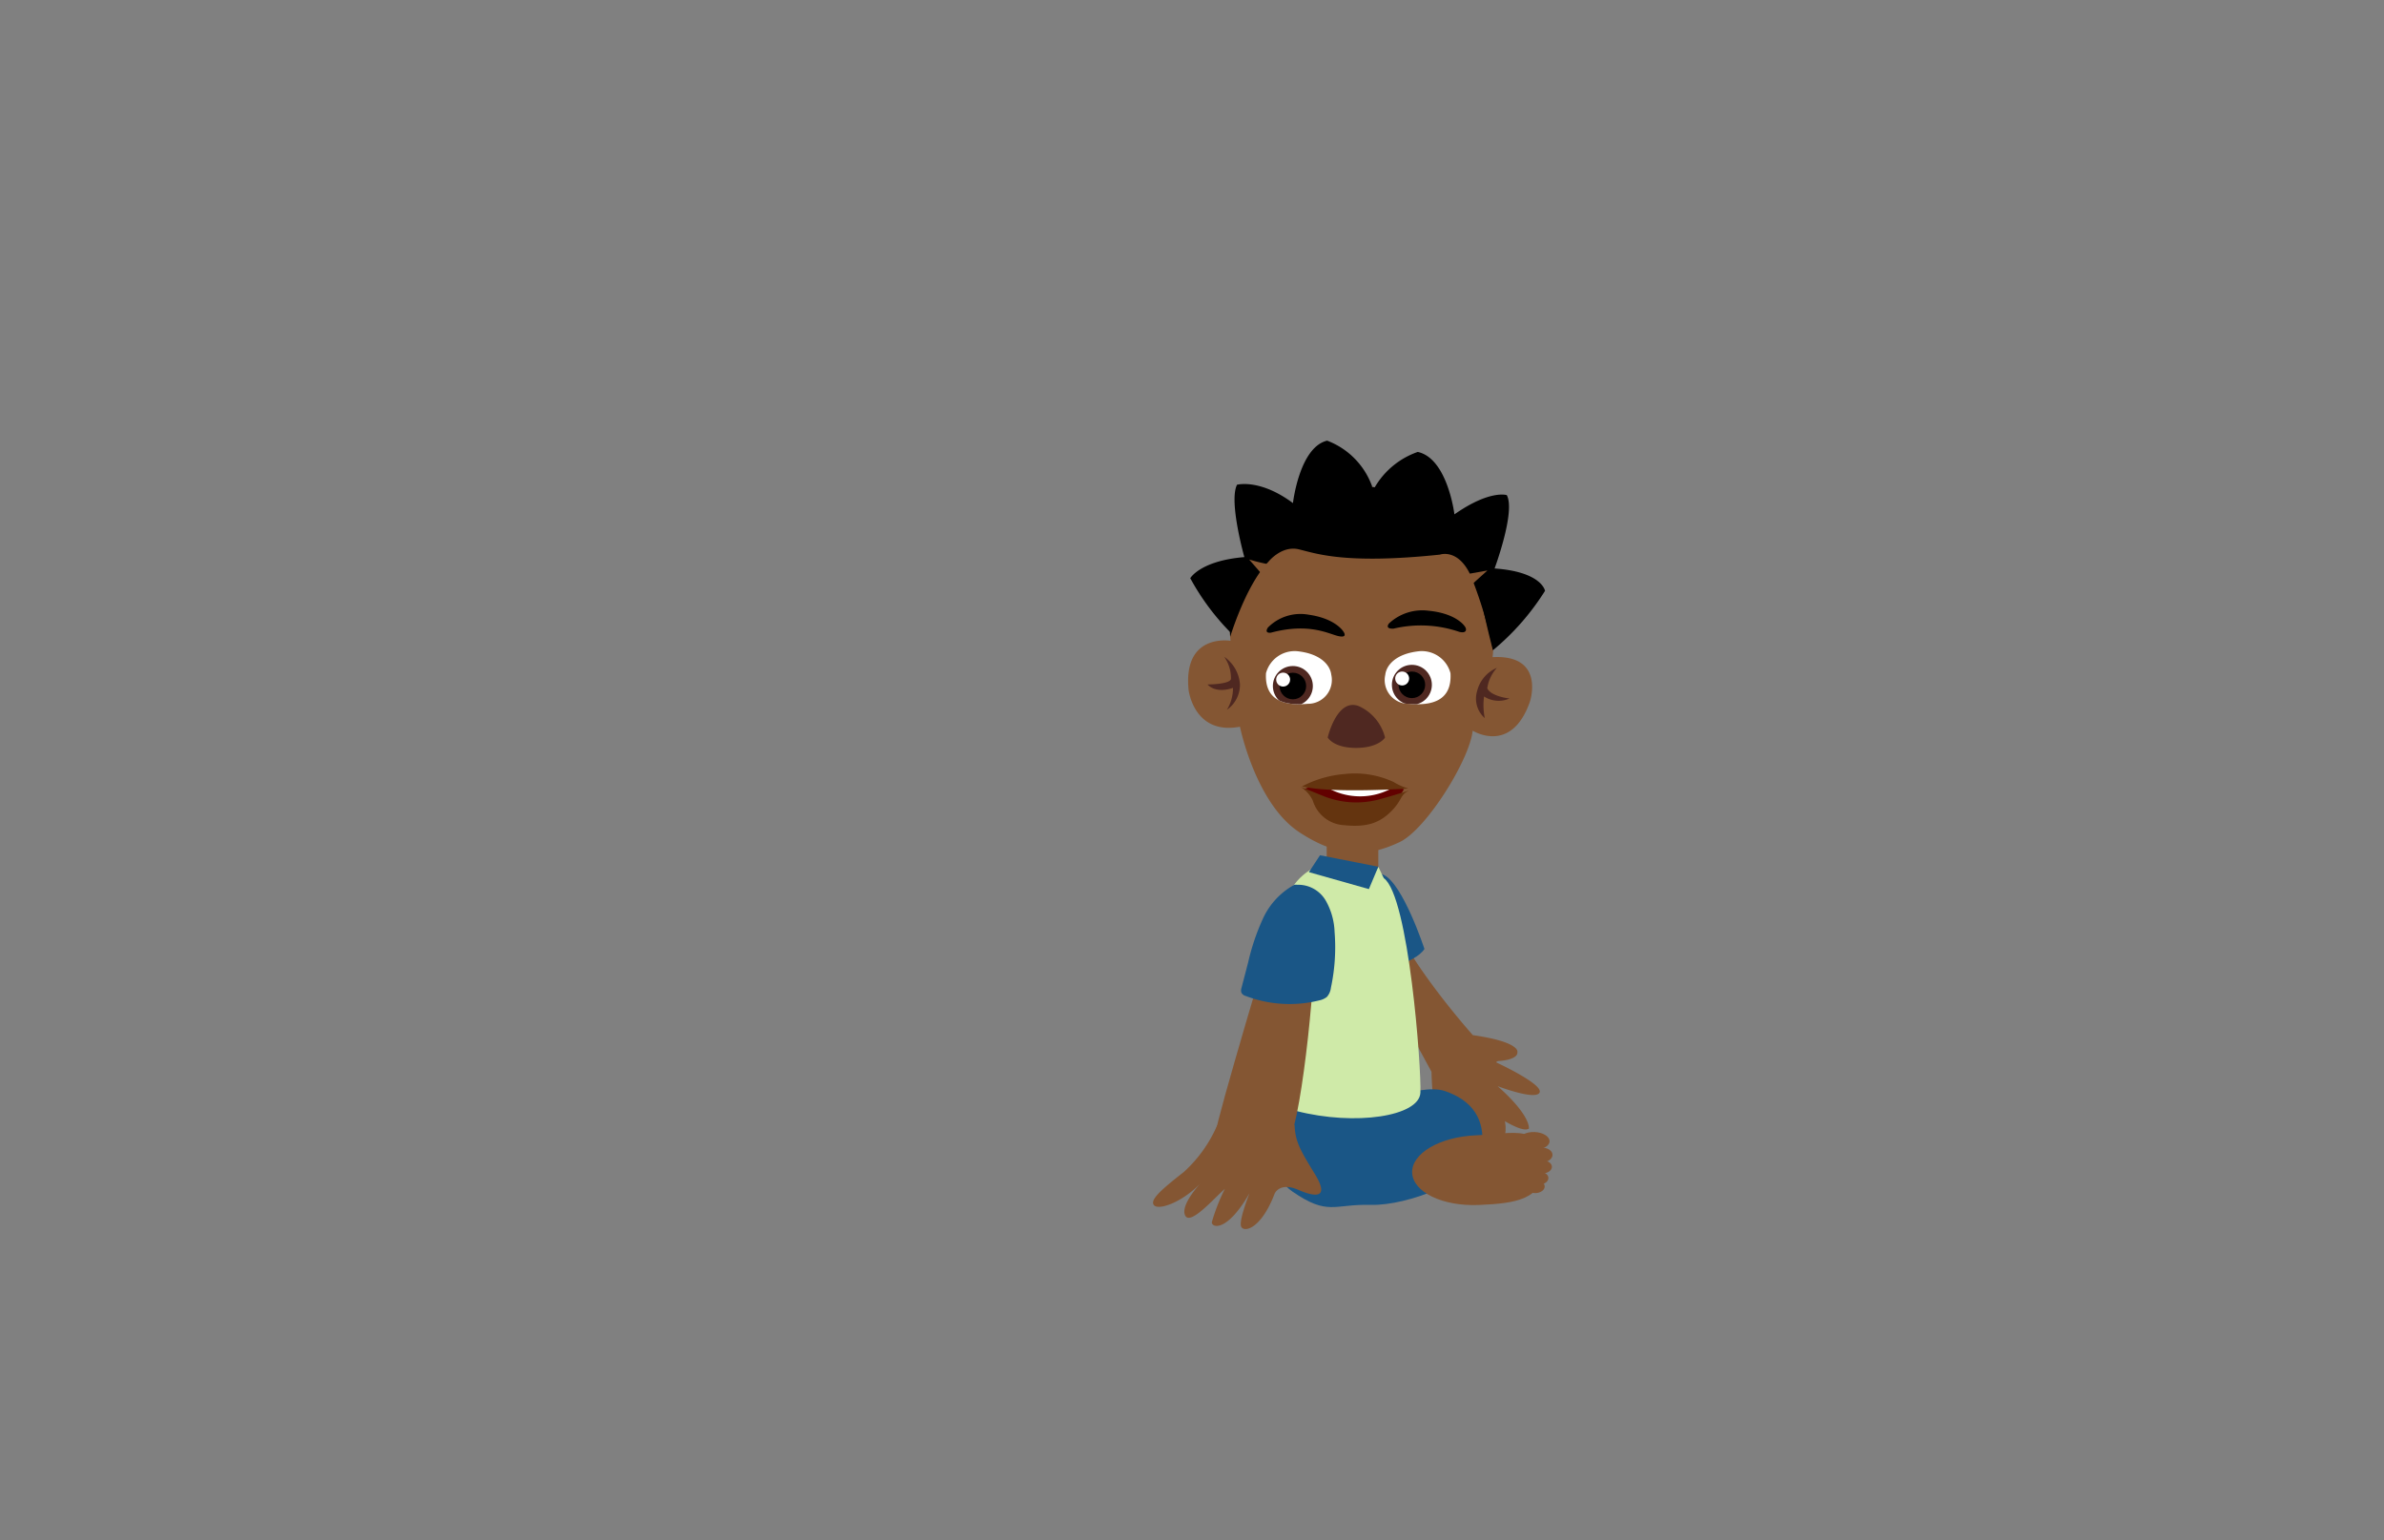<svg id="_1" data-name="1" xmlns="http://www.w3.org/2000/svg" xmlns:xlink="http://www.w3.org/1999/xlink" viewBox="0 0 260 168"><rect x="0" y="0" width="260" height="168" fill="#808080" stroke="none"/><defs><style>.cls-1{fill:#845633;}.cls-2{fill:#fff;}.cls-3{fill:#1a5686;}.cls-4{fill:#cfeaa8;}.cls-5{clip-path:url(#clip-path);}.cls-6{fill:#620100;}.cls-7{clip-path:url(#clip-path-2);}.cls-8{fill:#4f2821;}.cls-9{clip-path:url(#clip-path-3);}.cls-10{fill:#64340f;}</style><clipPath id="clip-path"><path class="cls-1" d="M143.53,53.89a15.85,15.85,0,0,0-9.33,16S129,69,129.63,75.26c0,0,.58,4.95,5.6,4,0,0,1.69,8.34,6.45,11.49s8,2.47,10.93,1.11,7.67-9,8-12.17c0,0,4.2,2.66,6.24-3.15,0,0,1.74-5.17-4.07-4.87,0,0,1.64-12.83-6.86-16.69C147.92,51.29,143.53,53.89,143.53,53.89Z"/></clipPath><clipPath id="clip-path-2"><path class="cls-2" d="M138.07,73.42a3.24,3.24,0,0,1,3.37-2.4c2.67.27,3.64,1.59,3.75,2.57a2.6,2.6,0,0,1-2.57,3.17C140.05,77,137.9,76.39,138.07,73.42Z"/></clipPath><clipPath id="clip-path-3"><path class="cls-2" d="M158.19,73.42a3.24,3.24,0,0,0-3.37-2.4c-2.66.27-3.63,1.59-3.74,2.57a2.59,2.59,0,0,0,2.57,3.17C156.22,77,158.37,76.39,158.19,73.42Z"/></clipPath></defs><rect class="cls-1" x="144.68" y="89.04" width="5.63" height="8.44" transform="translate(295 186.53) rotate(180)"/><path class="cls-1" d="M147.23,96.66a106,106,0,0,0,6.17,15.23l2.72,5s.11,6,1.26,6.39c0,0,.75.54,1-3,0,0,.26-.31.51.16s2.15,4.39,3.21,4c0,0,1-.29-1-3.91,0,0-.12-.33.26-.11,0,0,4.38,3.36,5.38,2.67,0,0,.28-1.36-3.41-4.63,0,0,4.18,1.6,4.58.69s-4.71-3.27-4.71-3.27-.05-.12.23-.16c0,0,2.16-.09,2.06-1,0,0,.29-1.09-4.86-1.82,0,0-8.07-9-9.53-14.61,0,0-.88-2.19-2.09-2.49C149,95.79,147.45,95.28,147.23,96.66Z"/><path class="cls-3" d="M146.77,97.41c.91-3.45,4.12-2,4.12-2,2.14,1,4.46,8.09,4.46,8.09-1,1.58-5.33,2.52-5.33,2.52-1.91-1.07-3.37-7.48-3.37-7.48Z"/><ellipse class="cls-1" cx="158.6" cy="123.35" rx="5.64" ry="4.74" transform="translate(-19.41 30.17) rotate(-10.24)"/><path class="cls-3" d="M139.06,119s-2.06,8.23,1.87,10.94,4.5,1.36,8.57,1.47,11.65-2.8,12.1-6.09-1.08-5.31-4-6.32-9.89,2.25-9.89,2.25Z"/><path class="cls-4" d="M150.91,95.77c2.74,1.91,4.12,20.81,4,23.4s-7.11,3.65-13.53,2-2.63-14.61-1.83-20.55S145.52,92,150.91,95.77Z"/><polygon class="cls-4" points="150.32 94.53 150.91 95.77 149.29 96.28 150.32 94.53"/><polygon class="cls-3" points="143.96 93.28 150.32 94.53 149.29 96.97 142.75 95.12 143.96 93.28"/><path class="cls-1" d="M168.3,127.33c0,3.49-3,3.92-7,4.09s-7.2-1.41-7.29-3.51,3-3.93,7-4.09S168.35,122.39,168.3,127.33Z"/><ellipse class="cls-1" cx="167.32" cy="124.42" rx="0.96" ry="1.67" transform="translate(36.63 286.89) rotate(-87.82)"/><ellipse class="cls-1" cx="168.16" cy="125.98" rx="1.15" ry="0.8" transform="translate(-2.51 3.42) rotate(-1.16)"/><ellipse class="cls-1" cx="168.22" cy="127.28" rx="1.02" ry="0.71" transform="translate(-2.53 3.42) rotate(-1.16)"/><ellipse class="cls-1" cx="167.84" cy="128.44" rx="1.02" ry="0.71" transform="matrix(1, -0.02, 0.02, 1, -2.56, 3.41)"/><ellipse class="cls-1" cx="167.44" cy="129.43" rx="1.02" ry="0.71" transform="translate(-2.58 3.4) rotate(-1.16)"/><path class="cls-1" d="M143.53,53.89a15.85,15.85,0,0,0-9.33,16S129,69,129.63,75.26c0,0,.58,4.95,5.6,4,0,0,1.69,8.34,6.45,11.49s8,2.47,10.93,1.11,7.67-9,8-12.17c0,0,4.2,2.66,6.24-3.15,0,0,1.74-5.17-4.07-4.87,0,0,1.64-12.83-6.86-16.69C147.92,51.29,143.53,53.89,143.53,53.89Z"/><g class="cls-5"><path d="M134,69.59l.07.17s1.7-5.82,4.28-8.51c0,0,1.42-1.78,3.29-1.34s5,1.67,15.4.58c0,0,2-.73,3.38,2.33A48.56,48.56,0,0,1,162.87,71s1.84-1.64,1.94-2.51,1.6-8.29,1.6-8.29l-2.07-6-4.83-2.84s.8-.87-6.33-.76,1.93-2.11-6.07-.11-5.27,1-5.27,1L130.27,61"/></g><path class="cls-6" d="M143.08,85.8a5.17,5.17,0,0,0-.88.27l1.54.9,3.84,1.84,4.49-1.07.82-1.29.23-.38L149.66,85l-5.44.3Z"/><path class="cls-2" d="M138.07,73.42a3.24,3.24,0,0,1,3.37-2.4c2.67.27,3.64,1.59,3.75,2.57a2.6,2.6,0,0,1-2.57,3.17C140.05,77,137.9,76.39,138.07,73.42Z"/><g class="cls-7"><circle class="cls-8" cx="141" cy="74.82" r="2.18"/><circle cx="141" cy="74.82" r="1.45"/><circle class="cls-2" cx="139.94" cy="74.12" r="0.76"/></g><path class="cls-8" d="M144.8,80.43s.6,1.14,3.09,1.14,3.19-1.14,3.16-1.14A5.1,5.1,0,0,0,148.16,77C145.8,76.13,144.8,80.43,144.8,80.43Z"/><path class="cls-2" d="M158.19,73.42a3.24,3.24,0,0,0-3.37-2.4c-2.66.27-3.63,1.59-3.74,2.57a2.59,2.59,0,0,0,2.57,3.17C156.22,77,158.37,76.39,158.19,73.42Z"/><g class="cls-9"><circle class="cls-8" cx="153.98" cy="74.69" r="2.18"/><circle cx="153.98" cy="74.69" r="1.45"/><circle class="cls-2" cx="152.92" cy="74" r="0.76"/></g><path d="M138.28,68.44a5,5,0,0,1,4.43-1.4c2.93.41,3.78,1.81,3.78,1.81s.58.74-.46.54-3.18-1.53-7.45-.38C138.58,69,137.84,69.12,138.28,68.44Z"/><path class="cls-2" d="M144.58,85.8a7.21,7.21,0,0,0,6.94.31l-3.47-.82Z"/><path d="M151.48,68a5.32,5.32,0,0,1,4.32-1.39c2.79.27,3.81,1.45,4,1.78s.08.71-.66.52a12.93,12.93,0,0,0-7.15-.35S151,68.66,151.48,68Z"/><path class="cls-10" d="M142,85.77a12,12,0,0,1,4.64-1.35,10,10,0,0,1,5.35.87,6.65,6.65,0,0,0,1.6.71S145.29,86.56,142,85.77Z"/><path class="cls-10" d="M141.84,85.81a3.68,3.68,0,0,1,1.33,1.49,3.78,3.78,0,0,0,3.45,2.7c2.43.25,3.83-.24,5.1-1.51s.94-1.83,2-2.29c0,0-1.87.6-3.11.93a9.63,9.63,0,0,1-6.38-.35Z"/><path class="cls-8" d="M133.51,71.63a4,4,0,0,1,1.72,3,3.32,3.32,0,0,1-1.42,2.78,4.49,4.49,0,0,0,.66-2.39s-1.75.71-2.78-.37c0,0,2.39,0,2.56-.59A4.06,4.06,0,0,0,133.51,71.63Z"/><path class="cls-8" d="M163.25,72.84a3.72,3.72,0,0,0-2.16,2.55,2.83,2.83,0,0,0,.84,2.93,7.13,7.13,0,0,1-.08-2.36,2.92,2.92,0,0,0,2.78.22s-2-.2-2.43-1.11A4.26,4.26,0,0,1,163.25,72.84Z"/><path d="M134.22,69a26.17,26.17,0,0,1-4.41-5.94s1.09-1.9,5.9-2.3c0,0-1.72-6.08-.8-7.89,0,0,2.48-.69,6.1,2,0,0,.7-6.1,3.73-6.81a8.35,8.35,0,0,1,4.91,5l-1.92,3.54s-9.95,2.27-9.75,2.48-3,4.05-2.78,4.33S134.22,69,134.22,69Z"/><path d="M162.82,70.92a27.08,27.08,0,0,0,5.68-6.48S168.18,62.37,163,62c0,0,2.31-6.21,1.33-8,0,0-1.84-.61-5.71,2.1,0,0-.74-6.1-4-6.81a8.76,8.76,0,0,0-5.25,5l2.05,3.54s6.67,2.62,8.54,2.55c.31,0,1.87,4.46,1.65,4.74S162.82,70.92,162.82,70.92Z"/><path class="cls-1" d="M138.85,61.63a19.78,19.78,0,0,1-2.62-.61l1.55,1.78,1.49-.51"/><polyline class="cls-1" points="158.95 62.8 162.22 62.22 160.23 64.01"/><path class="cls-1" d="M138.86,101.49s-6.14,20.43-6.3,22.14,6.46,3.94,8,.88,3.11-19.65,2.75-22.64S139.85,99.4,138.86,101.49Z"/><path class="cls-1" d="M132.75,122.72a14.75,14.75,0,0,1-3.64,5.1c-2.27,1.79-3.74,3-3.27,3.61s3-.24,5.06-2.34c0,0-2.19,2.32-1.65,3.47s3.12-1.84,4.33-2.89a21.83,21.83,0,0,0-1.42,3.63c0,.63,1.67,1.09,4.11-3.16,0,0-1.12,2.81-.93,3.57s2.14.49,3.67-3.52c0,0,.53-1.31,2.58-.42s3.39.85,1.8-1.74-2.13-3.52-2.2-5.31l-4.34-1.43Z"/><path class="cls-3" d="M141.18,96.49a8,8,0,0,0-3.42,3.65,24.24,24.24,0,0,0-1.63,4.8l-.73,2.8a.8.8,0,0,0,0,.55.76.76,0,0,0,.47.34,13.43,13.43,0,0,0,8,.48,2,2,0,0,0,.84-.38,1.82,1.82,0,0,0,.44-1,21.08,21.08,0,0,0,.4-6.09,7.42,7.42,0,0,0-.91-3.32,3.47,3.47,0,0,0-2.92-1.82Z"/></svg>